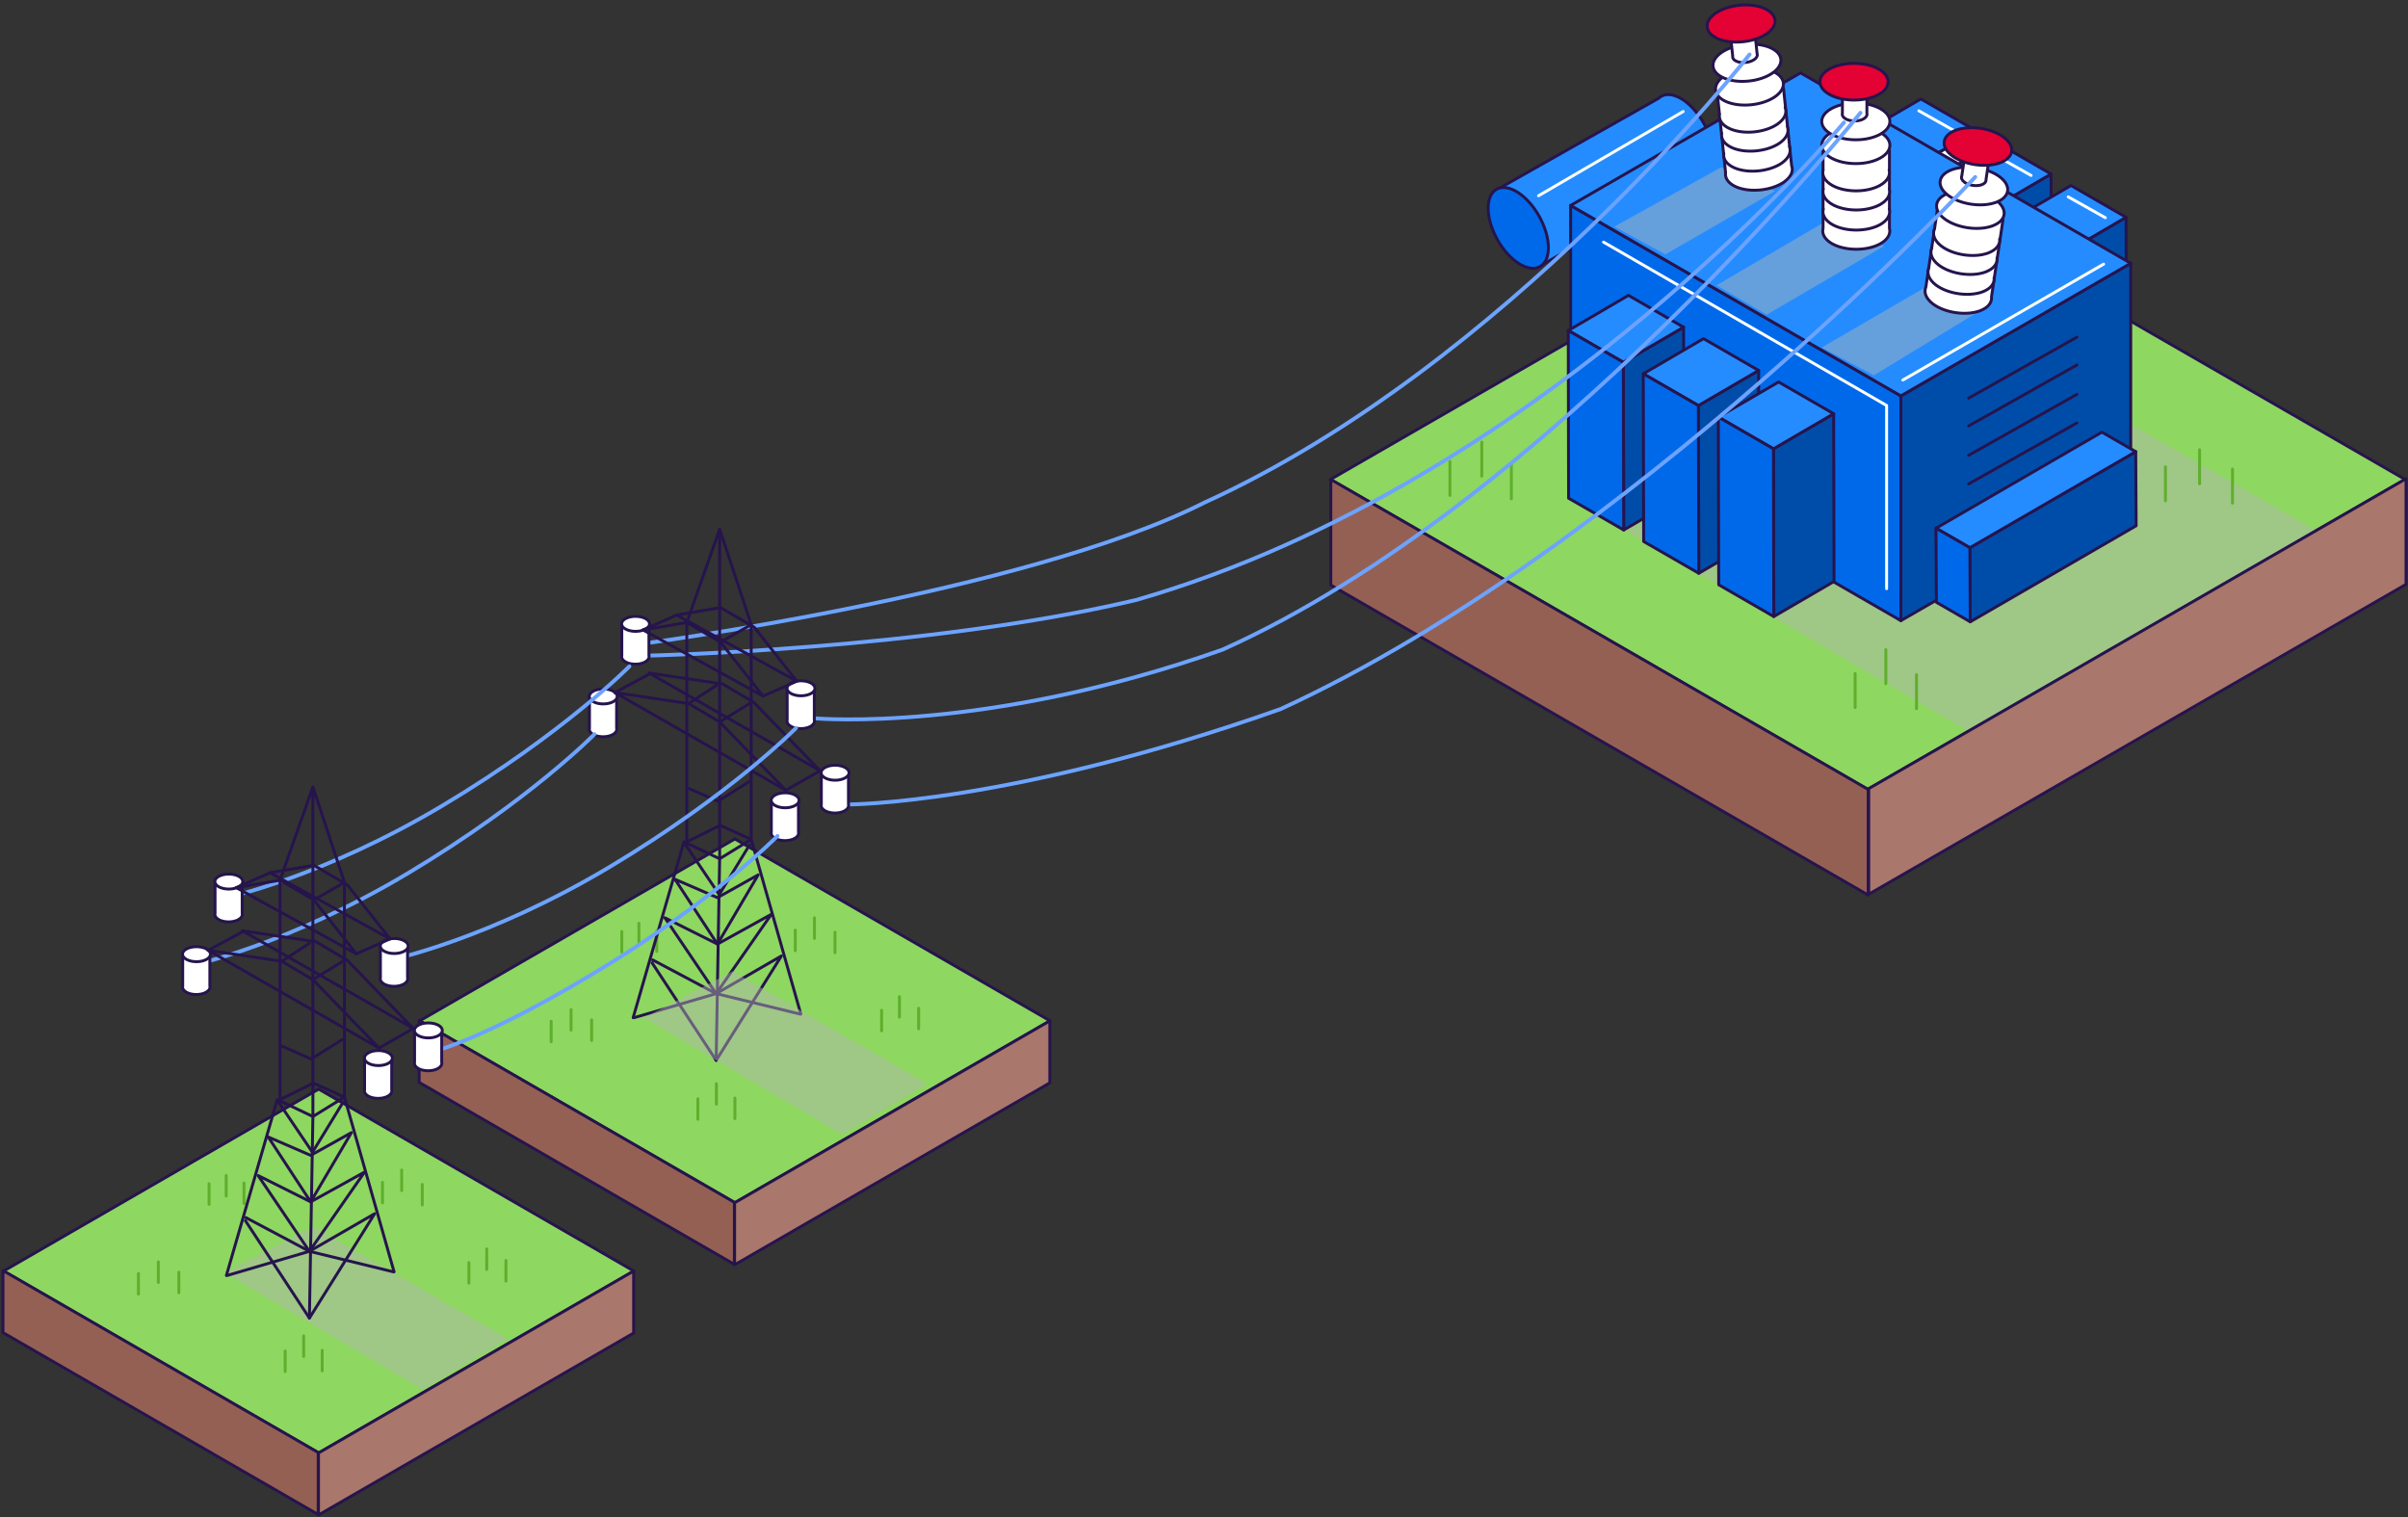<svg width="1238" height="780" viewBox="0 0 1238 780" fill="none" xmlns="http://www.w3.org/2000/svg">
<rect x="0" y="0" width="1238" height="780" fill="#333333" stroke="none"/>
<path d="M880.682 79.164C880.51 69.097 873.439 56.514 864.908 51.052C859.812 47.878 855.403 47.907 852.626 50.595L769.259 97.695L791.274 136.988L874.641 89.888C878.363 88.944 880.711 85.198 880.653 79.192L880.682 79.164Z" fill="#248CFF" stroke="#26144D" stroke-width="1.5" stroke-linecap="round" stroke-linejoin="round"/>
<path d="M769.838 123.193C763.681 112.211 763.498 100.617 769.43 97.299C775.362 93.98 785.162 100.193 791.32 111.176C797.477 122.159 797.66 133.753 791.728 137.071C785.796 140.39 775.996 134.176 769.838 123.193Z" fill="#0069EA" stroke="#26144D" stroke-width="1.5" stroke-linecap="round" stroke-linejoin="round"/>
<path d="M960.267 405.865L1236.54 246.518L960.267 87.2L683.999 246.518L960.267 405.865Z" fill="#8ED760" stroke="#26144D" stroke-width="1.5" stroke-linecap="round" stroke-linejoin="round"/>
<g style="mix-blend-mode:multiply" opacity="0.46">
<path d="M833.5 271.5L1015.5 378L1193 274L1087.5 213.5L833.5 271.5Z" fill="#B2B4B3"/>
</g>
<path d="M960.726 459.771L1236.99 300.424V246.117L960.726 405.464V459.771Z" fill="#A9776B" stroke="#26144D" stroke-width="1.5" stroke-linecap="round" stroke-linejoin="round"/>
<path d="M684.2 300.826L960.468 460.172V405.865L684.2 246.519V300.826Z" fill="#956054" stroke="#26144D" stroke-width="1.5" stroke-linecap="round" stroke-linejoin="round"/>
<path d="M1130.84 231.247V248.749" stroke="#5FAE2C" stroke-width="1.5" stroke-linecap="round" stroke-linejoin="round"/>
<path d="M745.438 237.224V254.725" stroke="#5FAE2C" stroke-width="1.5" stroke-linecap="round" stroke-linejoin="round"/>
<path d="M1113.29 239.998V257.5" stroke="#5FAE2C" stroke-width="1.5" stroke-linecap="round" stroke-linejoin="round"/>
<path d="M761.813 227.301V244.803" stroke="#5FAE2C" stroke-width="1.5" stroke-linecap="round" stroke-linejoin="round"/>
<path d="M777.017 238.969V256.471" stroke="#5FAE2C" stroke-width="1.5" stroke-linecap="round" stroke-linejoin="round"/>
<path d="M953.771 346.268V363.769" stroke="#5FAE2C" stroke-width="1.5" stroke-linecap="round" stroke-linejoin="round"/>
<path d="M969.543 333.998V351.528" stroke="#5FAE2C" stroke-width="1.5" stroke-linecap="round" stroke-linejoin="round"/>
<path d="M985.32 346.867V364.369" stroke="#5FAE2C" stroke-width="1.5" stroke-linecap="round" stroke-linejoin="round"/>
<path d="M1147.76 241.171V258.673" stroke="#5FAE2C" stroke-width="1.5" stroke-linecap="round" stroke-linejoin="round"/>
<path d="M985.118 171.478L1016.09 153.433L1015.89 67.211L984.917 85.256L985.118 171.478Z" fill="white" stroke="black" stroke-width="1.5" stroke-linecap="round" stroke-linejoin="round"/>
<path d="M984.919 85.255L1015.9 67.21L987.553 50.881L956.605 68.926L984.919 85.255Z" fill="#248CFF" stroke="#26144D" stroke-width="1.5" stroke-linecap="round" stroke-linejoin="round"/>
<path d="M1005.59 67.697L986.52 56.973" stroke="white" stroke-width="1.5" stroke-linecap="round" stroke-linejoin="round"/>
<path d="M956.604 68.927L956.776 155.149L985.118 171.478L984.918 85.256L956.604 68.927Z" fill="white" stroke="black" stroke-width="1.5" stroke-linecap="round" stroke-linejoin="round"/>
<path d="M1023.71 193.726L1054.66 175.681L1054.49 89.459L1023.51 107.533L1023.71 193.726Z" fill="#004DA9" stroke="#26144D" stroke-width="1.5" stroke-linecap="round" stroke-linejoin="round"/>
<path d="M1023.51 107.534L1054.49 89.46L1026.14 73.131L995.166 91.176L1023.51 107.534Z" fill="#248CFF" stroke="#26144D" stroke-width="1.5" stroke-linecap="round" stroke-linejoin="round"/>
<path d="M1044.24 90.203L1025.14 79.478" stroke="white" stroke-width="1.5" stroke-linecap="round" stroke-linejoin="round"/>
<path d="M995.167 91.176L995.367 177.398L1023.71 193.727L1023.51 107.534L995.167 91.176Z" fill="white" stroke="black" stroke-width="1.5" stroke-linecap="round" stroke-linejoin="round"/>
<path d="M1062.27 215.975L1093.25 197.93L1093.05 111.708L1062.1 129.782L1062.27 215.975Z" fill="#004DA9" stroke="#26144D" stroke-width="1.5" stroke-linecap="round" stroke-linejoin="round"/>
<path d="M1062.1 129.782L1093.05 111.708L1064.73 95.379L1033.76 113.424L1062.1 129.782Z" fill="#248CFF" stroke="#26144D" stroke-width="1.5" stroke-linecap="round" stroke-linejoin="round"/>
<path d="M1033.76 113.425L1033.96 199.647L1062.27 215.976L1062.1 129.783L1033.76 113.425Z" fill="white" stroke="black" stroke-width="1.5" stroke-linecap="round" stroke-linejoin="round"/>
<path d="M977.273 319.1L1095.45 250.923V135.359L977.273 203.536V319.1Z" fill="#004DA9" stroke="#26144D" stroke-width="1.5" stroke-linecap="round" stroke-linejoin="round"/>
<path d="M807.505 221.181L977.274 319.099V203.536L807.505 105.617V221.181Z" fill="#0069EA" stroke="#26144D" stroke-width="1.5" stroke-linecap="round" stroke-linejoin="round"/>
<path d="M977.273 203.536L1095.45 135.359L925.684 37.469L807.505 105.617L977.273 203.536Z" fill="#248CFF" stroke="#26144D" stroke-width="1.5" stroke-linecap="round" stroke-linejoin="round"/>
<g style="mix-blend-mode:multiply" opacity="0.46">
<path d="M1017.9 159.81L963.388 192.984L936.534 178.685L990.099 147.57L1017.9 159.81Z" fill="#B2B4B3"/>
</g>
<g style="mix-blend-mode:multiply" opacity="0.46">
<path d="M968.772 126.464L908.308 161.811L882.457 146.712L937.338 114.539L968.772 126.464Z" fill="#B2B4B3"/>
</g>
<g style="mix-blend-mode:multiply" opacity="0.46">
<path d="M912.686 98.239L856.201 130.812L829.948 116.513L884.916 85.971L912.686 98.239Z" fill="#B2B4B3"/>
</g>
<path d="M1067.8 173.336L1012.11 204.708" stroke="#26144D" stroke-width="1.5" stroke-linecap="round" stroke-linejoin="round"/>
<path d="M1067.8 187.635L1012.11 219.006" stroke="#26144D" stroke-width="1.5" stroke-linecap="round" stroke-linejoin="round"/>
<path d="M1067.8 202.735L1012.11 234.107" stroke="#26144D" stroke-width="1.5" stroke-linecap="round" stroke-linejoin="round"/>
<path d="M1067.8 217.436L1012.11 248.807" stroke="#26144D" stroke-width="1.5" stroke-linecap="round" stroke-linejoin="round"/>
<path d="M834.787 272.485L865.763 254.411L865.563 168.218L834.586 186.263L834.787 272.485Z" fill="#004DA9" stroke="#26144D" stroke-width="1.5" stroke-linecap="round" stroke-linejoin="round"/>
<path d="M834.587 186.263L865.563 168.218L837.22 151.86L806.273 169.934L834.587 186.263Z" fill="#248CFF" stroke="#26144D" stroke-width="1.5" stroke-linecap="round" stroke-linejoin="round"/>
<path d="M806.275 169.934L806.447 256.156L834.789 272.485L834.589 186.263L806.275 169.934Z" fill="#0069EA" stroke="#26144D" stroke-width="1.5" stroke-linecap="round" stroke-linejoin="round"/>
<path d="M873.379 294.734L904.327 276.689L904.155 190.467L873.179 208.512L873.379 294.734Z" fill="#004DA9" stroke="#26144D" stroke-width="1.5" stroke-linecap="round" stroke-linejoin="round"/>
<path d="M873.18 208.511L904.156 190.466L875.814 174.108L844.837 192.182L873.18 208.511Z" fill="#248CFF" stroke="#26144D" stroke-width="1.5" stroke-linecap="round" stroke-linejoin="round"/>
<path d="M844.836 192.183L845.036 278.405L873.379 294.734L873.179 208.512L844.836 192.183Z" fill="#0069EA" stroke="#26144D" stroke-width="1.5" stroke-linecap="round" stroke-linejoin="round"/>
<path d="M911.944 316.982L942.92 298.937L942.72 212.715L911.772 230.76L911.944 316.982Z" fill="#004DA9" stroke="#26144D" stroke-width="1.5" stroke-linecap="round" stroke-linejoin="round"/>
<path d="M911.772 230.761L942.72 212.716L914.406 196.387L883.429 214.432L911.772 230.761Z" fill="#248CFF" stroke="#26144D" stroke-width="1.5" stroke-linecap="round" stroke-linejoin="round"/>
<path d="M883.428 214.432L883.628 300.654L911.942 316.983L911.771 230.761L883.428 214.432Z" fill="#0069EA" stroke="#26144D" stroke-width="1.5" stroke-linecap="round" stroke-linejoin="round"/>
<path d="M1012.94 319.7L1098.23 270.312L1098.03 232.22L1012.74 281.608L1012.94 319.7Z" fill="#004DA9" stroke="#26144D" stroke-width="1.5" stroke-linecap="round" stroke-linejoin="round"/>
<path d="M1012.74 281.608L1098.03 232.219L1080.62 222.182L995.338 271.57L1012.74 281.608Z" fill="#248CFF" stroke="#26144D" stroke-width="1.5" stroke-linecap="round" stroke-linejoin="round"/>
<path d="M995.338 271.569L995.538 309.661L1012.94 319.699L1012.74 281.607L995.338 271.569Z" fill="#0069EA" stroke="#26144D" stroke-width="1.5" stroke-linecap="round" stroke-linejoin="round"/>
<path d="M892.819 96.18C899.891 99.126 910.77 97.982 917.125 93.635C920.847 91.033 922.164 87.887 921.105 85.142L916.925 45.276L882.971 48.822L887.151 88.688C886.693 91.605 888.611 94.407 892.819 96.18Z" fill="white" stroke="#26144D" stroke-width="1.5" stroke-linecap="round" stroke-linejoin="round"/>
<path d="M886.235 78.879C885.777 81.796 887.695 84.598 891.875 86.371C898.918 89.317 909.74 88.173 916.038 83.855C919.76 81.252 921.048 78.107 919.989 75.361" fill="white"/>
<path d="M886.235 78.879C885.777 81.796 887.695 84.598 891.875 86.371C898.918 89.317 909.74 88.173 916.038 83.855C919.76 81.252 921.048 78.107 919.989 75.361" stroke="#26144D" stroke-width="1.5" stroke-linecap="round" stroke-linejoin="round"/>
<path d="M885.147 68.584C884.689 71.501 886.608 74.303 890.787 76.076C897.83 79.022 908.652 77.878 914.95 73.56C918.672 70.957 919.96 67.812 918.901 65.066" fill="white"/>
<path d="M885.147 68.584C884.689 71.501 886.608 74.303 890.787 76.076C897.83 79.022 908.652 77.878 914.95 73.56C918.672 70.957 919.96 67.812 918.901 65.066" stroke="#26144D" stroke-width="1.5" stroke-linecap="round" stroke-linejoin="round"/>
<path d="M884.029 58.832C883.571 61.749 885.489 64.552 889.669 66.325C896.712 69.27 907.534 68.126 913.832 63.808C917.554 61.206 918.842 58.06 917.783 55.315" fill="white"/>
<path d="M884.029 58.832C883.571 61.749 885.489 64.552 889.669 66.325C896.712 69.27 907.534 68.126 913.832 63.808C917.554 61.206 918.842 58.06 917.783 55.315" stroke="#26144D" stroke-width="1.5" stroke-linecap="round" stroke-linejoin="round"/>
<path d="M882.008 46.289C881.464 41.105 888.825 36.087 898.449 35.08C908.073 34.073 916.315 37.459 916.859 42.642C917.402 47.826 910.041 52.845 900.417 53.852C890.793 54.859 882.551 51.473 882.008 46.289Z" fill="white" stroke="#26144D" stroke-width="1.5" stroke-linecap="round" stroke-linejoin="round"/>
<path d="M880.719 34.106C880.175 28.922 887.536 23.903 897.16 22.896C906.784 21.889 915.026 25.275 915.57 30.459C916.114 35.642 908.753 40.661 899.129 41.668C889.505 42.675 881.263 39.289 880.719 34.106Z" fill="white" stroke="#26144D" stroke-width="1.5" stroke-linecap="round" stroke-linejoin="round"/>
<path d="M892.904 31.578C895.51 32.636 899.518 32.236 901.865 30.634C903.239 29.691 903.726 28.547 903.354 27.546L901.837 13.047L889.297 14.362L890.815 28.861C890.643 29.919 891.358 30.949 892.904 31.578Z" fill="white" stroke="#26144D" stroke-width="1.5" stroke-linecap="round" stroke-linejoin="round"/>
<path d="M889.219 14.418C889.022 12.533 891.704 10.707 895.211 10.34C898.718 9.973 901.721 11.204 901.918 13.089C902.116 14.974 899.434 16.799 895.927 17.166C892.42 17.533 889.417 16.303 889.219 14.418Z" fill="white" stroke="#26144D" stroke-width="1.5" stroke-linecap="round" stroke-linejoin="round"/>
<path d="M877.686 13.913C877.142 8.729 884.503 3.711 894.127 2.704C903.751 1.697 911.993 5.083 912.537 10.267C913.08 15.45 905.719 20.469 896.096 21.476C886.472 22.483 878.229 19.097 877.686 13.913Z" fill="#E40133" stroke="#26144D" stroke-width="1.5" stroke-linecap="round" stroke-linejoin="round"/>
<path d="M942.143 125.407C948.871 129.068 959.807 129.068 966.564 125.407C970.543 123.205 972.175 120.231 971.402 117.371V77.277H937.276V117.371C936.532 120.231 938.135 123.205 942.115 125.407H942.143Z" fill="white" stroke="#26144D" stroke-width="1.5" stroke-linecap="round" stroke-linejoin="round"/>
<path d="M937.392 107.505C936.648 110.365 938.251 113.339 942.202 115.541C948.901 119.201 959.78 119.201 966.508 115.541C970.458 113.339 972.09 110.365 971.317 107.505" fill="white"/>
<path d="M937.392 107.505C936.648 110.365 938.251 113.339 942.202 115.541C948.901 119.201 959.78 119.201 966.508 115.541C970.458 113.339 972.09 110.365 971.317 107.505" stroke="#26144D" stroke-width="1.5" stroke-linecap="round" stroke-linejoin="round"/>
<path d="M937.392 97.182C936.648 100.041 938.251 103.016 942.202 105.218C948.901 108.878 959.78 108.878 966.508 105.218C970.458 103.016 972.09 100.041 971.317 97.182" fill="white"/>
<path d="M937.392 97.182C936.648 100.041 938.251 103.016 942.202 105.218C948.901 108.878 959.78 108.878 966.508 105.218C970.458 103.016 972.09 100.041 971.317 97.182" stroke="#26144D" stroke-width="1.5" stroke-linecap="round" stroke-linejoin="round"/>
<path d="M937.304 87.344C936.56 90.204 938.163 93.178 942.114 95.38C948.813 99.04 959.692 99.04 966.42 95.38C970.37 93.178 972.002 90.204 971.229 87.344" fill="white"/>
<path d="M937.304 87.344C936.56 90.204 938.163 93.178 942.114 95.38C948.813 99.04 959.692 99.04 966.42 95.38C970.37 93.178 972.002 90.204 971.229 87.344" stroke="#26144D" stroke-width="1.5" stroke-linecap="round" stroke-linejoin="round"/>
<path d="M954.111 84.113C944.434 84.113 936.59 79.888 936.59 74.675C936.59 69.463 944.434 65.238 954.111 65.238C963.787 65.238 971.631 69.463 971.631 74.675C971.631 79.888 963.787 84.113 954.111 84.113Z" fill="white" stroke="#26144D" stroke-width="1.5" stroke-linecap="round" stroke-linejoin="round"/>
<path d="M954.111 71.873C944.434 71.873 936.59 67.647 936.59 62.435C936.59 57.223 944.434 52.998 954.111 52.998C963.787 52.998 971.631 57.223 971.631 62.435C971.631 67.647 963.787 71.873 954.111 71.873Z" fill="white" stroke="#26144D" stroke-width="1.5" stroke-linecap="round" stroke-linejoin="round"/>
<path d="M948.989 61.177C951.479 62.521 955.516 62.521 958.007 61.177C959.467 60.376 960.068 59.289 959.81 58.26V43.675H947.214V58.26C946.927 59.289 947.528 60.376 949.017 61.177H948.989Z" fill="white" stroke="#26144D" stroke-width="1.5" stroke-linecap="round" stroke-linejoin="round"/>
<path d="M953.484 47.193C949.958 47.193 947.1 45.656 947.1 43.761C947.1 41.866 949.958 40.329 953.484 40.329C957.01 40.329 959.868 41.866 959.868 43.761C959.868 45.656 957.01 47.193 953.484 47.193Z" fill="white" stroke="#26144D" stroke-width="1.5" stroke-linecap="round" stroke-linejoin="round"/>
<path d="M953.195 51.454C943.519 51.454 935.675 47.228 935.675 42.016C935.675 36.804 943.519 32.579 953.195 32.579C962.872 32.579 970.716 36.804 970.716 42.016C970.716 47.228 962.872 51.454 953.195 51.454Z" fill="#E40133" stroke="#26144D" stroke-width="1.5" stroke-linecap="round" stroke-linejoin="round"/>
<path d="M993.737 156.235C999.864 160.84 1010.69 162.441 1017.9 159.81C1022.17 158.209 1024.2 155.492 1023.88 152.575L1029.78 112.91L996.027 107.905L990.13 147.57C988.956 150.287 990.13 153.461 993.737 156.235Z" fill="white" stroke="#26144D" stroke-width="1.5" stroke-linecap="round" stroke-linejoin="round"/>
<path d="M991.648 137.819C990.503 140.536 991.648 143.71 995.226 146.484C1001.3 151.089 1012.06 152.69 1019.25 150.059C1023.48 148.458 1025.52 145.741 1025.2 142.824" fill="white"/>
<path d="M991.648 137.819C990.503 140.536 991.648 143.71 995.226 146.484C1001.3 151.089 1012.06 152.69 1019.25 150.059C1023.48 148.458 1025.52 145.741 1025.2 142.824" stroke="#26144D" stroke-width="1.5" stroke-linecap="round" stroke-linejoin="round"/>
<path d="M993.164 127.61C992.019 130.327 993.164 133.501 996.743 136.275C1002.81 140.88 1013.58 142.481 1020.76 139.85C1025 138.249 1027.03 135.532 1026.72 132.615" fill="white"/>
<path d="M993.164 127.61C992.019 130.327 993.164 133.501 996.743 136.275C1002.81 140.88 1013.58 142.481 1020.76 139.85C1025 138.249 1027.03 135.532 1026.72 132.615" stroke="#26144D" stroke-width="1.5" stroke-linecap="round" stroke-linejoin="round"/>
<path d="M994.509 117.857C993.364 120.574 994.509 123.749 998.088 126.523C1004.16 131.127 1014.92 132.728 1022.11 130.097C1026.34 128.496 1028.38 125.779 1028.06 122.862" fill="white"/>
<path d="M994.509 117.857C993.364 120.574 994.509 123.749 998.088 126.523C1004.16 131.127 1014.92 132.728 1022.11 130.097C1026.34 128.496 1028.38 125.779 1028.06 122.862" stroke="#26144D" stroke-width="1.5" stroke-linecap="round" stroke-linejoin="round"/>
<path d="M1011.61 117.088C1002.04 115.669 994.899 110.339 995.665 105.184C996.43 100.028 1004.81 96.999 1014.38 98.418C1023.95 99.836 1031.09 105.166 1030.33 110.321C1029.56 115.477 1021.18 118.506 1011.61 117.088Z" fill="white" stroke="#26144D" stroke-width="1.5" stroke-linecap="round" stroke-linejoin="round"/>
<path d="M1013.43 104.985C1003.85 103.566 996.715 98.237 997.481 93.081C998.247 87.926 1006.63 84.896 1016.2 86.315C1025.77 87.734 1032.91 93.063 1032.14 98.219C1031.38 103.374 1023 106.404 1013.43 104.985Z" fill="white" stroke="#26144D" stroke-width="1.5" stroke-linecap="round" stroke-linejoin="round"/>
<path d="M1009.91 93.664C1012.17 95.351 1016.15 95.923 1018.84 94.979C1020.42 94.407 1021.16 93.406 1021.05 92.348L1023.19 77.935L1010.74 76.076L1008.59 90.489C1008.16 91.49 1008.59 92.634 1009.94 93.635L1009.91 93.664Z" fill="white" stroke="#26144D" stroke-width="1.5" stroke-linecap="round" stroke-linejoin="round"/>
<path d="M1016.41 80.481C1012.92 79.964 1010.32 78.025 1010.6 76.15C1010.88 74.276 1013.93 73.175 1017.42 73.692C1020.9 74.209 1023.51 76.148 1023.23 78.022C1022.95 79.897 1019.9 80.998 1016.41 80.481Z" fill="white" stroke="#26144D" stroke-width="1.5" stroke-linecap="round" stroke-linejoin="round"/>
<path d="M1015.5 84.663C1005.93 83.244 998.791 77.915 999.557 72.759C1000.32 67.603 1008.7 64.574 1018.27 65.993C1027.85 67.411 1034.99 72.741 1034.22 77.897C1033.45 83.052 1025.07 86.082 1015.5 84.663Z" fill="#E40133" stroke="#26144D" stroke-width="1.5" stroke-linecap="round" stroke-linejoin="round"/>
<path d="M1081.51 135.788L978.303 195.386" stroke="white" stroke-width="1.5" stroke-linecap="round" stroke-linejoin="round"/>
<path d="M865.364 57.315L790.987 100.641" stroke="white" stroke-width="1.5" stroke-linecap="round" stroke-linejoin="round"/>
<path d="M969.945 302.656V208.484L824.396 124.464" stroke="white" stroke-width="1.5" stroke-linecap="round" stroke-linejoin="round"/>
<path d="M1082.4 111.937L1063.3 101.213" stroke="white" stroke-width="1.5" stroke-linecap="round" stroke-linejoin="round"/>
<path d="M948 63C948 63 794.5 248 584 308.5C476 334 333.631 337.056 333.631 337.056" stroke="#6CA3FF" stroke-width="2" stroke-linecap="round" stroke-linejoin="round"/>
<path d="M899.501 28C899.501 28 775.001 187.5 619.001 258.5C527.001 305 327.796 331.298 327.796 331.298" stroke="#6CA3FF" stroke-width="2" stroke-linecap="round" stroke-linejoin="round"/>
<path d="M1015.5 91C1015.5 91 839 281.5 658.5 364.5C520 413.592 436.213 413.592 436.213 413.592" stroke="#6CA3FF" stroke-width="2" stroke-linecap="round" stroke-linejoin="round"/>
<path d="M956.5 58C956.5 58 795 259.5 628.5 334C507 377 419.467 369.35 419.467 369.35" stroke="#6CA3FF" stroke-width="2" stroke-linecap="round" stroke-linejoin="round"/>
<path d="M163.863 747.028L1.809 653.497L163.838 559.939L325.893 653.497L163.863 747.028Z" fill="#8ED760" stroke="#26144D" stroke-width="1.5" stroke-linecap="round" stroke-linejoin="round"/>
<path d="M163.584 778.663L1.529 685.131V653.243L163.584 746.775V778.663Z" fill="#956054" stroke="#26144D" stroke-width="1.5" stroke-linecap="round" stroke-linejoin="round"/>
<path d="M325.766 685.359L163.736 778.916V747.029L325.766 653.472V685.359Z" fill="#A9776B" stroke="#26144D" stroke-width="1.5" stroke-linecap="round" stroke-linejoin="round"/>
<path d="M81.402 648.778V659.357" stroke="#5FAE2C" stroke-width="1.5" stroke-linecap="round" stroke-linejoin="round"/>
<path d="M260.102 648.068V658.647" stroke="#5FAE2C" stroke-width="1.5" stroke-linecap="round" stroke-linejoin="round"/>
<path d="M206.515 601.543V612.121" stroke="#5FAE2C" stroke-width="1.5" stroke-linecap="round" stroke-linejoin="round"/>
<path d="M91.957 654.055V664.633" stroke="#5FAE2C" stroke-width="1.5" stroke-linecap="round" stroke-linejoin="round"/>
<path d="M125.449 608.24V618.819" stroke="#5FAE2C" stroke-width="1.5" stroke-linecap="round" stroke-linejoin="round"/>
<path d="M116.29 604.358V614.937" stroke="#5FAE2C" stroke-width="1.5" stroke-linecap="round" stroke-linejoin="round"/>
<path d="M250.232 642.081V652.66" stroke="#5FAE2C" stroke-width="1.5" stroke-linecap="round" stroke-linejoin="round"/>
<path d="M241.072 649.134V659.712" stroke="#5FAE2C" stroke-width="1.5" stroke-linecap="round" stroke-linejoin="round"/>
<path d="M165.64 694.237V704.816" stroke="#5FAE2C" stroke-width="1.5" stroke-linecap="round" stroke-linejoin="round"/>
<path d="M156.125 686.83V697.409" stroke="#5FAE2C" stroke-width="1.5" stroke-linecap="round" stroke-linejoin="round"/>
<path d="M146.61 694.593V705.171" stroke="#5FAE2C" stroke-width="1.5" stroke-linecap="round" stroke-linejoin="round"/>
<path d="M196.645 607.885V618.463" stroke="#5FAE2C" stroke-width="1.5" stroke-linecap="round" stroke-linejoin="round"/>
<path d="M217.095 608.95V619.529" stroke="#5FAE2C" stroke-width="1.5" stroke-linecap="round" stroke-linejoin="round"/>
<path d="M71.177 654.765V665.343" stroke="#5FAE2C" stroke-width="1.5" stroke-linecap="round" stroke-linejoin="round"/>
<path d="M107.485 608.596V619.174" stroke="#5FAE2C" stroke-width="1.5" stroke-linecap="round" stroke-linejoin="round"/>
<path d="M377.805 618.387L215.75 524.855L377.805 431.323L539.86 524.855L377.805 618.387Z" fill="#8ED760" stroke="#26144D" stroke-width="1.5" stroke-linecap="round" stroke-linejoin="round"/>
<path d="M377.551 650.046L215.497 556.489V524.602L377.551 618.159V650.046Z" fill="#956054" stroke="#26144D" stroke-width="1.5" stroke-linecap="round" stroke-linejoin="round"/>
<path d="M539.733 556.743L377.678 650.275V618.387L539.733 524.855V556.743Z" fill="#A9776B" stroke="#26144D" stroke-width="1.5" stroke-linecap="round" stroke-linejoin="round"/>
<path d="M293.593 519.097V529.65" stroke="#5FAE2C" stroke-width="1.5" stroke-linecap="round" stroke-linejoin="round"/>
<path d="M472.292 518.387V528.94" stroke="#5FAE2C" stroke-width="1.5" stroke-linecap="round" stroke-linejoin="round"/>
<path d="M418.731 471.861V482.44" stroke="#5FAE2C" stroke-width="1.5" stroke-linecap="round" stroke-linejoin="round"/>
<path d="M304.174 524.373V534.952" stroke="#5FAE2C" stroke-width="1.5" stroke-linecap="round" stroke-linejoin="round"/>
<path d="M337.64 478.559V489.137" stroke="#5FAE2C" stroke-width="1.5" stroke-linecap="round" stroke-linejoin="round"/>
<path d="M328.48 474.677V485.255" stroke="#5FAE2C" stroke-width="1.5" stroke-linecap="round" stroke-linejoin="round"/>
<path d="M462.423 512.399V522.952" stroke="#5FAE2C" stroke-width="1.5" stroke-linecap="round" stroke-linejoin="round"/>
<path d="M453.263 519.427V530.005" stroke="#5FAE2C" stroke-width="1.5" stroke-linecap="round" stroke-linejoin="round"/>
<path d="M377.831 564.556V575.109" stroke="#5FAE2C" stroke-width="1.5" stroke-linecap="round" stroke-linejoin="round"/>
<path d="M368.315 557.148V567.727" stroke="#5FAE2C" stroke-width="1.5" stroke-linecap="round" stroke-linejoin="round"/>
<path d="M358.801 564.911V575.464" stroke="#5FAE2C" stroke-width="1.5" stroke-linecap="round" stroke-linejoin="round"/>
<path d="M408.861 478.203V488.782" stroke="#5FAE2C" stroke-width="1.5" stroke-linecap="round" stroke-linejoin="round"/>
<path d="M429.286 479.269V489.822" stroke="#5FAE2C" stroke-width="1.5" stroke-linecap="round" stroke-linejoin="round"/>
<path d="M283.368 525.083V535.636" stroke="#5FAE2C" stroke-width="1.5" stroke-linecap="round" stroke-linejoin="round"/>
<path d="M319.676 478.914V489.493" stroke="#5FAE2C" stroke-width="1.5" stroke-linecap="round" stroke-linejoin="round"/>
<path d="M434.234 416.89C431.494 418.386 427.003 418.386 424.237 416.89C422.613 415.976 421.954 414.759 422.258 413.592V397.179H436.213V413.592C436.518 414.759 435.858 415.976 434.234 416.89Z" fill="white" stroke="#26144D" stroke-width="1.5" stroke-linecap="round" stroke-linejoin="round"/>
<path d="M429.337 401.136C433.303 401.136 436.518 399.409 436.518 397.28C436.518 395.15 433.303 393.424 429.337 393.424C425.372 393.424 422.157 395.15 422.157 397.28C422.157 399.409 425.372 401.136 429.337 401.136Z" fill="white" stroke="#26144D" stroke-width="1.5" stroke-linecap="round" stroke-linejoin="round"/>
<path d="M408.531 431.07C405.791 432.567 401.3 432.567 398.535 431.07C396.911 430.157 396.251 428.939 396.556 427.772V411.359H410.51V427.772C410.815 428.939 410.155 430.157 408.531 431.07Z" fill="white" stroke="#26144D" stroke-width="1.5" stroke-linecap="round" stroke-linejoin="round"/>
<path d="M403.66 415.316C407.626 415.316 410.84 413.59 410.84 411.46C410.84 409.331 407.626 407.604 403.66 407.604C399.694 407.604 396.479 409.331 396.479 411.46C396.479 413.59 399.694 415.316 403.66 415.316Z" fill="white" stroke="#26144D" stroke-width="1.5" stroke-linecap="round" stroke-linejoin="round"/>
<path d="M315.033 377.671C312.293 379.168 307.802 379.168 305.037 377.671C303.413 376.758 302.753 375.54 303.057 374.373V357.96H317.012V374.373C317.317 375.54 316.657 376.758 315.033 377.671Z" fill="white" stroke="#26144D" stroke-width="1.5" stroke-linecap="round" stroke-linejoin="round"/>
<path d="M310.137 361.917C314.102 361.917 317.317 360.191 317.317 358.061C317.317 355.931 314.102 354.205 310.137 354.205C306.171 354.205 302.956 355.931 302.956 358.061C302.956 360.191 306.171 361.917 310.137 361.917Z" fill="white" stroke="#26144D" stroke-width="1.5" stroke-linecap="round" stroke-linejoin="round"/>
<path d="M416.676 373.485C413.936 374.982 409.445 374.982 406.679 373.485C405.055 372.572 404.396 371.354 404.7 370.188V353.774H418.655V370.188C418.959 371.354 418.3 372.572 416.676 373.485Z" fill="white" stroke="#26144D" stroke-width="1.5" stroke-linecap="round" stroke-linejoin="round"/>
<path d="M411.804 357.731C415.77 357.731 418.985 356.005 418.985 353.875C418.985 351.746 415.77 350.02 411.804 350.02C407.839 350.02 404.624 351.746 404.624 353.875C404.624 356.005 407.839 357.731 411.804 357.731Z" fill="white" stroke="#26144D" stroke-width="1.5" stroke-linecap="round" stroke-linejoin="round"/>
<path d="M331.652 340.354C328.912 341.851 324.421 341.851 321.656 340.354C320.032 339.441 319.372 338.224 319.677 337.057V320.644H333.632V337.057C333.936 338.224 333.276 339.441 331.652 340.354Z" fill="white" stroke="#26144D" stroke-width="1.5" stroke-linecap="round" stroke-linejoin="round"/>
<path d="M326.756 324.601C330.721 324.601 333.936 322.874 333.936 320.745C333.936 318.615 330.721 316.889 326.756 316.889C322.79 316.889 319.575 318.615 319.575 320.745C319.575 322.874 322.79 324.601 326.756 324.601Z" fill="white" stroke="#26144D" stroke-width="1.5" stroke-linecap="round" stroke-linejoin="round"/>
<path d="M368.189 545.175L369.99 441.522L351.646 432.82L325.512 523.232" stroke="#26144D" stroke-width="1.5" stroke-linecap="round" stroke-linejoin="round"/>
<path d="M411.678 521.203L386.204 431.552V321.151L369.99 272.038L353.092 320.034V432.82L370.219 424.322L386.204 431.552L369.99 441.522V274.296" stroke="#26144D" stroke-width="1.5" stroke-linecap="round" stroke-linejoin="round"/>
<path d="M325.969 523.232L368.189 510.853L411.602 521.431" stroke="#26144D" stroke-width="1.5" stroke-linecap="round" stroke-linejoin="round"/>
<path d="M396.581 470.061L368.849 485.383L341.827 471.862L368.189 510.852L396.581 470.061Z" stroke="#26144D" stroke-width="1.5" stroke-linecap="round" stroke-linejoin="round"/>
<path d="M389.807 449.792L368.849 461.512L347.003 452.05L368.849 485.383L389.807 449.792Z" stroke="#26144D" stroke-width="1.5" stroke-linecap="round" stroke-linejoin="round"/>
<path d="M316.125 356.082L404.015 406.311L369.991 371.176L353.98 361.714L316.125 356.082Z" stroke="#26144D" stroke-width="1.5" stroke-linecap="round" stroke-linejoin="round"/>
<path d="M333.708 346.036L421.598 396.265L387.574 361.13L371.563 351.668L333.708 346.036Z" stroke="#26144D" stroke-width="1.5" stroke-linecap="round" stroke-linejoin="round"/>
<path d="M330.562 323.865L392.293 357.883L370.447 330.156L353.092 320.034L330.562 323.865Z" stroke="#26144D" stroke-width="1.5" stroke-linecap="round" stroke-linejoin="round"/>
<path d="M347.891 316.204L409.648 350.222L387.777 322.495L370.447 312.373L347.891 316.204Z" stroke="#26144D" stroke-width="1.5" stroke-linecap="round" stroke-linejoin="round"/>
<path d="M335.281 495.074L368.189 545.176L401.757 491.472L368.189 510.853L335.509 493.501" stroke="#26144D" stroke-width="1.5" stroke-linecap="round" stroke-linejoin="round"/>
<path d="M352.407 434.241L369.762 459.939L385.315 434.47" stroke="#26144D" stroke-width="1.5" stroke-linecap="round" stroke-linejoin="round"/>
<path d="M370.447 330.156L386.204 321.15" stroke="#26144D" stroke-width="1.5" stroke-linecap="round" stroke-linejoin="round"/>
<path d="M404.015 406.31L421.37 396.392" stroke="#26144D" stroke-width="1.5" stroke-linecap="round" stroke-linejoin="round"/>
<path d="M316.125 356.082L333.708 346.62" stroke="#26144D" stroke-width="1.5" stroke-linecap="round" stroke-linejoin="round"/>
<path d="M392.293 357.884L409.648 350.223" stroke="#26144D" stroke-width="1.5" stroke-linecap="round" stroke-linejoin="round"/>
<path d="M330.562 323.865L347.891 316.204" stroke="#26144D" stroke-width="1.5" stroke-linecap="round" stroke-linejoin="round"/>
<path d="M353.98 361.714L368.189 352.48" stroke="#26144D" stroke-width="1.5" stroke-linecap="round" stroke-linejoin="round"/>
<path d="M369.991 371.176L385.747 361.485" stroke="#26144D" stroke-width="1.5" stroke-linecap="round" stroke-linejoin="round"/>
<path d="M354.208 405.423L369.077 411.942L385.315 401.795" stroke="#26144D" stroke-width="1.5" stroke-linecap="round" stroke-linejoin="round"/>
<g style="mix-blend-mode:multiply" opacity="0.46">
<path d="M331.17 523.282L433.041 583.278L476.733 557.199L376.638 499.411L331.17 523.282Z" fill="#B2B4B3"/>
</g>
<g style="mix-blend-mode:multiply" opacity="0.46">
<path d="M115.452 654.384L217.323 714.379L261.015 688.301L160.92 630.513L115.452 654.384Z" fill="#B2B4B3"/>
</g>
<path d="M98.351 496.418C98.351 496.418 148.056 485.84 209.914 448.853C272.103 411.664 305.62 377.493 305.62 377.493" stroke="#6CA3FF" stroke-width="2" stroke-linecap="round" stroke-linejoin="round"/>
<path d="M116.315 461.511C116.315 461.511 166.02 450.933 227.878 413.946C290.067 376.757 323.584 342.586 323.584 342.586" stroke="#6CA3FF" stroke-width="2" stroke-linecap="round" stroke-linejoin="round"/>
<path d="M201.973 493.222C201.973 493.222 251.678 482.644 313.537 445.657C375.725 408.468 409.242 374.297 409.242 374.297" stroke="#6CA3FF" stroke-width="2" stroke-linecap="round" stroke-linejoin="round"/>
<path d="M217.831 541.878C217.831 541.878 242.163 538.174 304.022 501.162C366.21 463.972 399.727 429.802 399.727 429.802" stroke="#6CA3FF" stroke-width="2" stroke-linecap="round" stroke-linejoin="round"/>
<path d="M225.113 549.387C222.373 550.883 217.882 550.883 215.116 549.387C213.492 548.473 212.833 547.256 213.137 546.089V529.676H227.092V546.089C227.396 547.256 226.737 548.473 225.113 549.387Z" fill="white" stroke="#26144D" stroke-width="1.5" stroke-linecap="round" stroke-linejoin="round"/>
<path d="M220.216 533.633C224.182 533.633 227.397 531.906 227.397 529.777C227.397 527.647 224.182 525.921 220.216 525.921C216.25 525.921 213.036 527.647 213.036 529.777C213.036 531.906 216.25 533.633 220.216 533.633Z" fill="white" stroke="#26144D" stroke-width="1.5" stroke-linecap="round" stroke-linejoin="round"/>
<path d="M199.41 563.593C196.67 565.089 192.179 565.089 189.413 563.593C187.79 562.68 187.13 561.462 187.434 560.295V543.882H201.389V560.295C201.694 561.462 201.034 562.68 199.41 563.593Z" fill="white" stroke="#26144D" stroke-width="1.5" stroke-linecap="round" stroke-linejoin="round"/>
<path d="M194.539 547.839C198.505 547.839 201.719 546.112 201.719 543.983C201.719 541.853 198.505 540.127 194.539 540.127C190.573 540.127 187.358 541.853 187.358 543.983C187.358 546.112 190.573 547.839 194.539 547.839Z" fill="white" stroke="#26144D" stroke-width="1.5" stroke-linecap="round" stroke-linejoin="round"/>
<path d="M105.912 510.193C103.172 511.69 98.681 511.69 95.915 510.193C94.292 509.28 93.632 508.062 93.936 506.895V490.482H107.891V506.895C108.196 508.062 107.536 509.28 105.912 510.193Z" fill="white" stroke="#26144D" stroke-width="1.5" stroke-linecap="round" stroke-linejoin="round"/>
<path d="M101.015 494.439C104.981 494.439 108.196 492.713 108.196 490.583C108.196 488.454 104.981 486.728 101.015 486.728C97.05 486.728 93.835 488.454 93.835 490.583C93.835 492.713 97.05 494.439 101.015 494.439Z" fill="white" stroke="#26144D" stroke-width="1.5" stroke-linecap="round" stroke-linejoin="round"/>
<path d="M207.555 505.982C204.815 507.479 200.324 507.479 197.558 505.982C195.934 505.069 195.274 503.852 195.579 502.685V486.271H209.534V502.685C209.838 503.852 209.179 505.069 207.555 505.982Z" fill="white" stroke="#26144D" stroke-width="1.5" stroke-linecap="round" stroke-linejoin="round"/>
<path d="M202.683 490.228C206.649 490.228 209.864 488.502 209.864 486.373C209.864 484.243 206.649 482.517 202.683 482.517C198.718 482.517 195.503 484.243 195.503 486.373C195.503 488.502 198.718 490.228 202.683 490.228Z" fill="white" stroke="#26144D" stroke-width="1.5" stroke-linecap="round" stroke-linejoin="round"/>
<path d="M122.531 472.852C119.791 474.348 115.3 474.348 112.535 472.852C110.911 471.938 110.251 470.721 110.556 469.554V453.141H124.51V469.554C124.815 470.721 124.155 471.938 122.531 472.852Z" fill="white" stroke="#26144D" stroke-width="1.5" stroke-linecap="round" stroke-linejoin="round"/>
<path d="M117.635 457.098C121.6 457.098 124.815 455.371 124.815 453.242C124.815 451.112 121.6 449.386 117.635 449.386C113.669 449.386 110.454 451.112 110.454 453.242C110.454 455.371 113.669 457.098 117.635 457.098Z" fill="white" stroke="#26144D" stroke-width="1.5" stroke-linecap="round" stroke-linejoin="round"/>
<path d="M159.068 677.672L160.869 574.044L142.55 565.343L116.391 655.754" stroke="#26144D" stroke-width="1.5" stroke-linecap="round" stroke-linejoin="round"/>
<path d="M202.557 653.725L177.082 564.049V453.673L160.869 404.561L143.971 452.531V565.343L161.098 556.845L177.082 564.049L160.869 574.044V406.793" stroke="#26144D" stroke-width="1.5" stroke-linecap="round" stroke-linejoin="round"/>
<path d="M116.848 655.755L159.068 643.35L202.481 653.953" stroke="#26144D" stroke-width="1.5" stroke-linecap="round" stroke-linejoin="round"/>
<path d="M187.46 602.583L159.728 617.905L132.706 604.384L159.068 643.349L187.46 602.583Z" stroke="#26144D" stroke-width="1.5" stroke-linecap="round" stroke-linejoin="round"/>
<path d="M180.685 582.314L159.728 594.009L137.882 584.547L159.728 617.906L180.685 582.314Z" stroke="#26144D" stroke-width="1.5" stroke-linecap="round" stroke-linejoin="round"/>
<path d="M107.003 488.579L194.894 538.833L160.869 503.673L144.859 494.211L107.003 488.579Z" stroke="#26144D" stroke-width="1.5" stroke-linecap="round" stroke-linejoin="round"/>
<path d="M124.586 478.533L212.477 528.762L178.452 493.627L162.442 484.165L124.586 478.533Z" stroke="#26144D" stroke-width="1.5" stroke-linecap="round" stroke-linejoin="round"/>
<path d="M121.44 456.362L183.172 490.38L161.326 462.678L143.971 452.531L121.44 456.362Z" stroke="#26144D" stroke-width="1.5" stroke-linecap="round" stroke-linejoin="round"/>
<path d="M138.795 448.701L200.527 482.719L178.656 455.017L161.326 444.87L138.795 448.701Z" stroke="#26144D" stroke-width="1.5" stroke-linecap="round" stroke-linejoin="round"/>
<path d="M126.16 627.596L159.068 677.673L192.636 623.994L159.068 643.35L126.388 625.998" stroke="#26144D" stroke-width="1.5" stroke-linecap="round" stroke-linejoin="round"/>
<path d="M143.286 566.764L160.641 592.436L176.194 566.992" stroke="#26144D" stroke-width="1.5" stroke-linecap="round" stroke-linejoin="round"/>
<path d="M161.326 462.678L177.083 453.673" stroke="#26144D" stroke-width="1.5" stroke-linecap="round" stroke-linejoin="round"/>
<path d="M194.894 538.833L212.249 528.914" stroke="#26144D" stroke-width="1.5" stroke-linecap="round" stroke-linejoin="round"/>
<path d="M107.003 488.579L124.587 479.117" stroke="#26144D" stroke-width="1.5" stroke-linecap="round" stroke-linejoin="round"/>
<path d="M183.172 490.381L200.527 482.72" stroke="#26144D" stroke-width="1.5" stroke-linecap="round" stroke-linejoin="round"/>
<path d="M121.44 456.362L138.795 448.701" stroke="#26144D" stroke-width="1.5" stroke-linecap="round" stroke-linejoin="round"/>
<path d="M144.859 494.211L159.068 484.978" stroke="#26144D" stroke-width="1.5" stroke-linecap="round" stroke-linejoin="round"/>
<path d="M160.87 503.673L176.626 493.982" stroke="#26144D" stroke-width="1.5" stroke-linecap="round" stroke-linejoin="round"/>
<path d="M145.087 537.92L159.956 544.465L176.194 534.317" stroke="#26144D" stroke-width="1.5" stroke-linecap="round" stroke-linejoin="round"/>
</svg>
